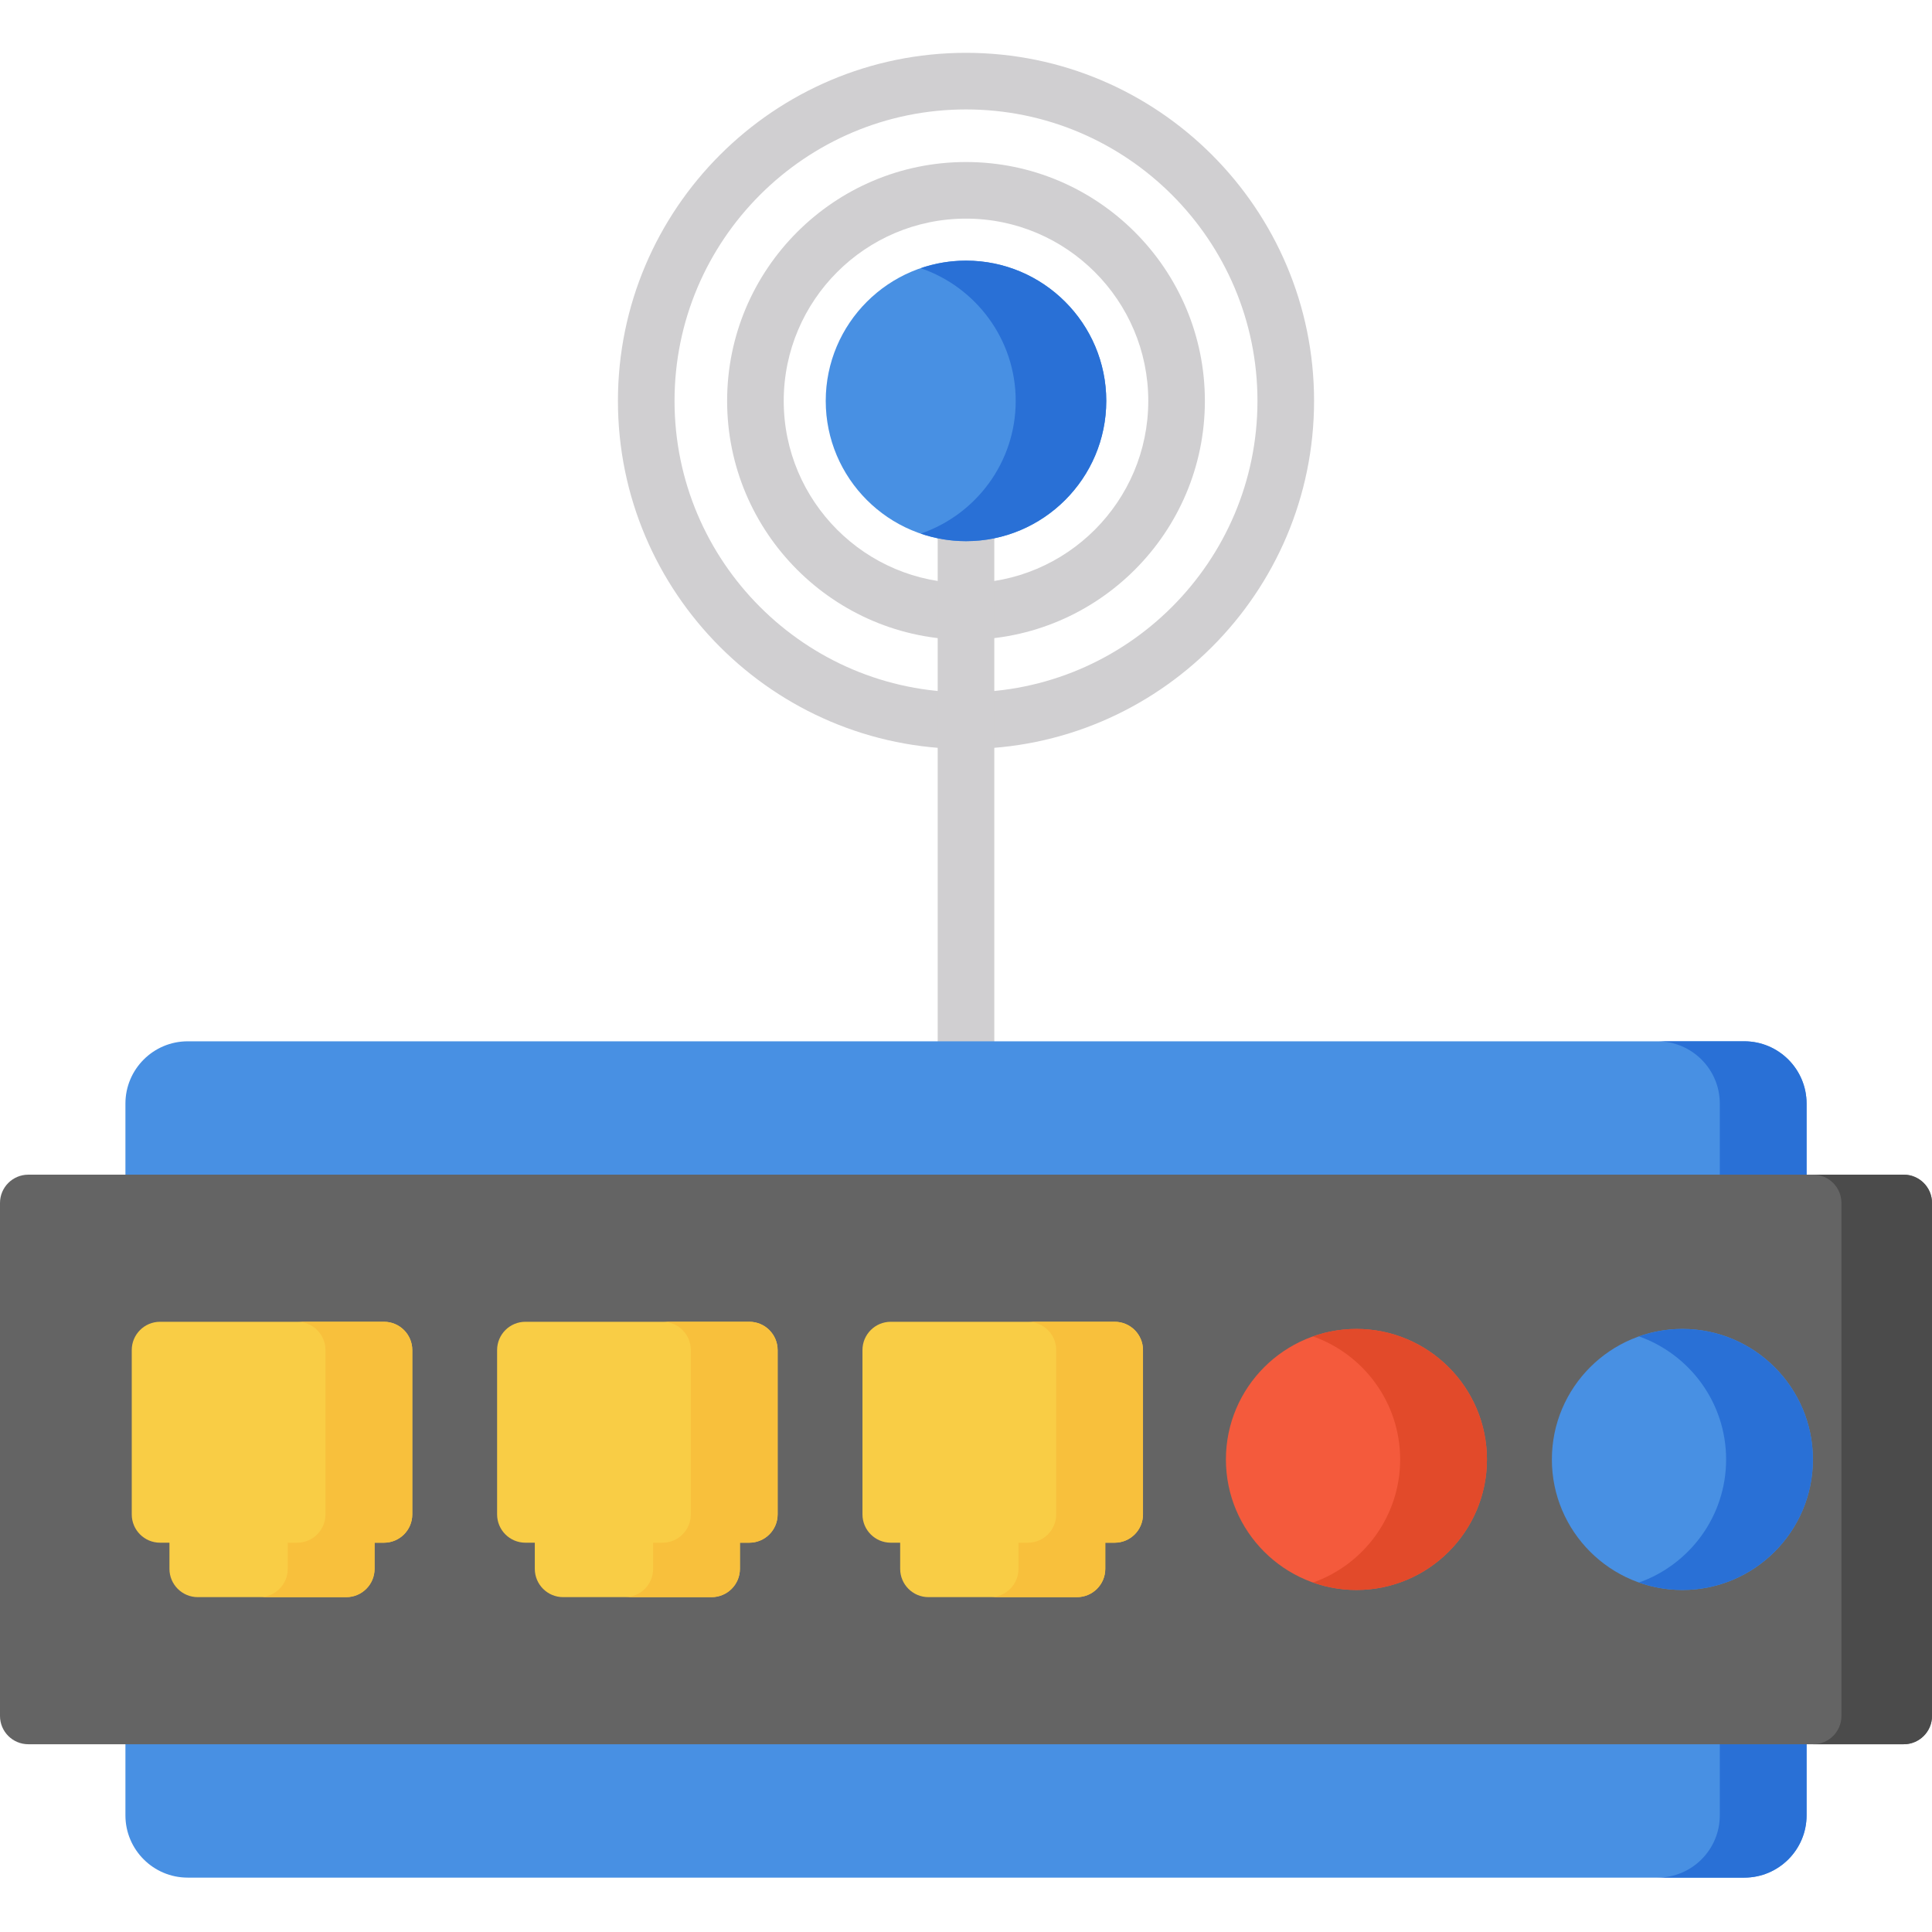 <svg height="512pt" viewBox="0 -14 512 512" width="512pt" xmlns="http://www.w3.org/2000/svg"><g fill="#d0cfd1"><path d="m256 155.547c-34.906 0-63.305-28.398-63.305-63.305s28.398-63.305 63.305-63.305 63.305 28.398 63.305 63.305-28.398 63.305-63.305 63.305zm0-111.609c-26.637 0-48.305 21.668-48.305 48.305 0 26.637 21.668 48.305 48.305 48.305s48.305-21.668 48.305-48.305c0-26.637-21.668-48.305-48.305-48.305zm0 0"/><path d="m256 184.484c-50.863 0-92.242-41.379-92.242-92.242 0-50.863 41.379-92.242 92.242-92.242s92.242 41.379 92.242 92.242c0 50.863-41.379 92.242-92.242 92.242zm0-169.484c-42.59 0-77.242 34.648-77.242 77.242s34.648 77.242 77.242 77.242 77.242-34.652 77.242-77.242c0-42.59-34.652-77.242-77.242-77.242zm0 0"/><path d="m256 370.957c-4.141 0-7.5-3.359-7.5-7.5v-241.543c0-4.141 3.359-7.5 7.5-7.5s7.5 3.359 7.5 7.5v241.543c0 4.141-3.359 7.5-7.5 7.5zm0 0"/></g><path d="m462.262 261.957h-412.523c-9.098 0-16.5 7.402-16.5 16.5v188.633c0 9.098 7.402 16.5 16.5 16.5h412.523c9.098 0 16.5-7.402 16.5-16.5v-188.633c0-9.098-7.402-16.5-16.5-16.5zm0 0" fill="#4890e3"/><path d="m462.262 261.957h-23c9.098 0 16.5 7.402 16.5 16.5v188.633c0 9.098-7.402 16.5-16.5 16.5h23c9.098 0 16.5-7.402 16.5-16.5v-188.633c0-9.098-7.402-16.5-16.5-16.5zm0 0" fill="#2970d6"/><path d="m504.5 297.301h-497c-4.141 0-7.5 3.359-7.5 7.5v135.941c0 4.145 3.359 7.5 7.5 7.5h497c4.141 0 7.5-3.355 7.5-7.5v-135.941c0-4.141-3.359-7.5-7.5-7.5zm0 0" fill="#646464"/><path d="m504.5 297.301h-24c4.141 0 7.5 3.359 7.5 7.5v135.941c0 4.145-3.359 7.5-7.5 7.5h24c4.141 0 7.5-3.355 7.5-7.5v-135.941c0-4.141-3.359-7.5-7.5-7.5zm0 0" fill="#4b4b4b"/><path d="m101.758 336.285h-59.344c-4.145 0-7.5 3.359-7.5 7.5v43.547c0 4.141 3.355 7.5 7.5 7.5h2.492v6.926c0 4.141 3.359 7.5 7.5 7.5h39.355c4.141 0 7.5-3.359 7.5-7.5v-6.926h2.496c4.141 0 7.5-3.359 7.5-7.5v-43.547c0-4.141-3.359-7.5-7.5-7.5zm0 0" fill="#f9cd45"/><path d="m198.578 336.285h-59.34c-4.145 0-7.5 3.359-7.5 7.5v43.547c0 4.141 3.355 7.5 7.5 7.5h2.492v6.926c0 4.141 3.359 7.5 7.5 7.5h39.355c4.141 0 7.5-3.359 7.5-7.5v-6.926h2.496c4.141 0 7.5-3.359 7.5-7.5v-43.547c-.004-4.141-3.359-7.5-7.504-7.5zm0 0" fill="#f9cd45"/><path d="m295.402 336.285h-59.34c-4.145 0-7.5 3.359-7.5 7.5v43.547c0 4.141 3.355 7.5 7.5 7.5h2.492v6.926c0 4.141 3.359 7.5 7.5 7.5h39.355c4.141 0 7.5-3.359 7.5-7.5v-6.926h2.496c4.141 0 7.5-3.359 7.5-7.5v-43.547c-.004-4.141-3.359-7.5-7.504-7.5zm0 0" fill="#f9cd45"/><path d="m359.469 338.184c-19.074 0-34.59 15.516-34.59 34.59 0 19.07 15.516 34.586 34.59 34.586 19.07 0 34.586-15.516 34.586-34.586 0-19.074-15.516-34.59-34.586-34.59zm0 0" fill="#f45a3c"/><path d="m445.848 338.184c-19.07 0-34.586 15.516-34.586 34.59 0 19.07 15.516 34.586 34.586 34.586 19.074 0 34.59-15.516 34.59-34.586 0-19.074-15.516-34.59-34.59-34.59zm0 0" fill="#4890e3"/><path d="m101.758 336.285h-23c4.141 0 7.5 3.359 7.5 7.5v43.547c0 4.141-3.359 7.5-7.5 7.5h-2.496v6.926c0 4.141-3.359 7.5-7.5 7.5h23c4.141 0 7.5-3.359 7.5-7.5v-6.926h2.496c4.141 0 7.5-3.359 7.5-7.5v-43.547c0-4.141-3.359-7.5-7.5-7.5zm0 0" fill="#f8c03c"/><path d="m198.578 336.285h-23c4.145 0 7.5 3.359 7.5 7.5v43.547c0 4.141-3.355 7.5-7.5 7.5h-2.492v6.926c0 4.141-3.359 7.5-7.5 7.5h23c4.141 0 7.5-3.359 7.5-7.5v-6.926h2.492c4.145 0 7.5-3.359 7.5-7.5v-43.547c0-4.141-3.355-7.5-7.5-7.5zm0 0" fill="#f8c03c"/><path d="m295.402 336.285h-23c4.145 0 7.5 3.359 7.5 7.5v43.547c0 4.141-3.355 7.5-7.5 7.5h-2.492v6.926c0 4.141-3.359 7.5-7.5 7.5h23c4.141 0 7.5-3.359 7.5-7.5v-6.926h2.492c4.145 0 7.5-3.359 7.5-7.5v-43.547c0-4.141-3.355-7.5-7.5-7.5zm0 0" fill="#f8c03c"/><path d="m359.469 338.184c-4.031 0-7.902.703-11.5 1.973 13.434 4.754 23.086 17.574 23.086 32.617 0 15.043-9.652 27.863-23.086 32.613 3.598 1.273 7.469 1.973 11.5 1.973 19.07 0 34.586-15.516 34.586-34.586 0-19.074-15.516-34.59-34.586-34.59zm0 0" fill="#e24a2a"/><path d="m445.848 338.184c-4.031 0-7.898.703-11.5 1.973 13.434 4.754 23.09 17.574 23.09 32.617 0 15.043-9.656 27.863-23.09 32.613 3.602 1.273 7.469 1.973 11.5 1.973 19.074 0 34.59-15.516 34.59-34.586 0-19.074-15.516-34.59-34.59-34.59zm0 0" fill="#2970d6"/><path d="m256 55.07c-20.496 0-37.172 16.676-37.172 37.172 0 20.496 16.676 37.172 37.172 37.172s37.172-16.676 37.172-37.172c0-20.496-16.676-37.172-37.172-37.172zm0 0" fill="#4890e3"/><path d="m256 55.07c-4.199 0-8.23.711-12 2 14.625 5.004 25.172 18.875 25.172 35.172 0 16.297-10.547 30.168-25.172 35.172 3.77 1.289 7.801 2 12 2 20.496 0 37.172-16.676 37.172-37.172 0-20.496-16.676-37.172-37.172-37.172zm0 0" fill="#2970d6"/></svg>